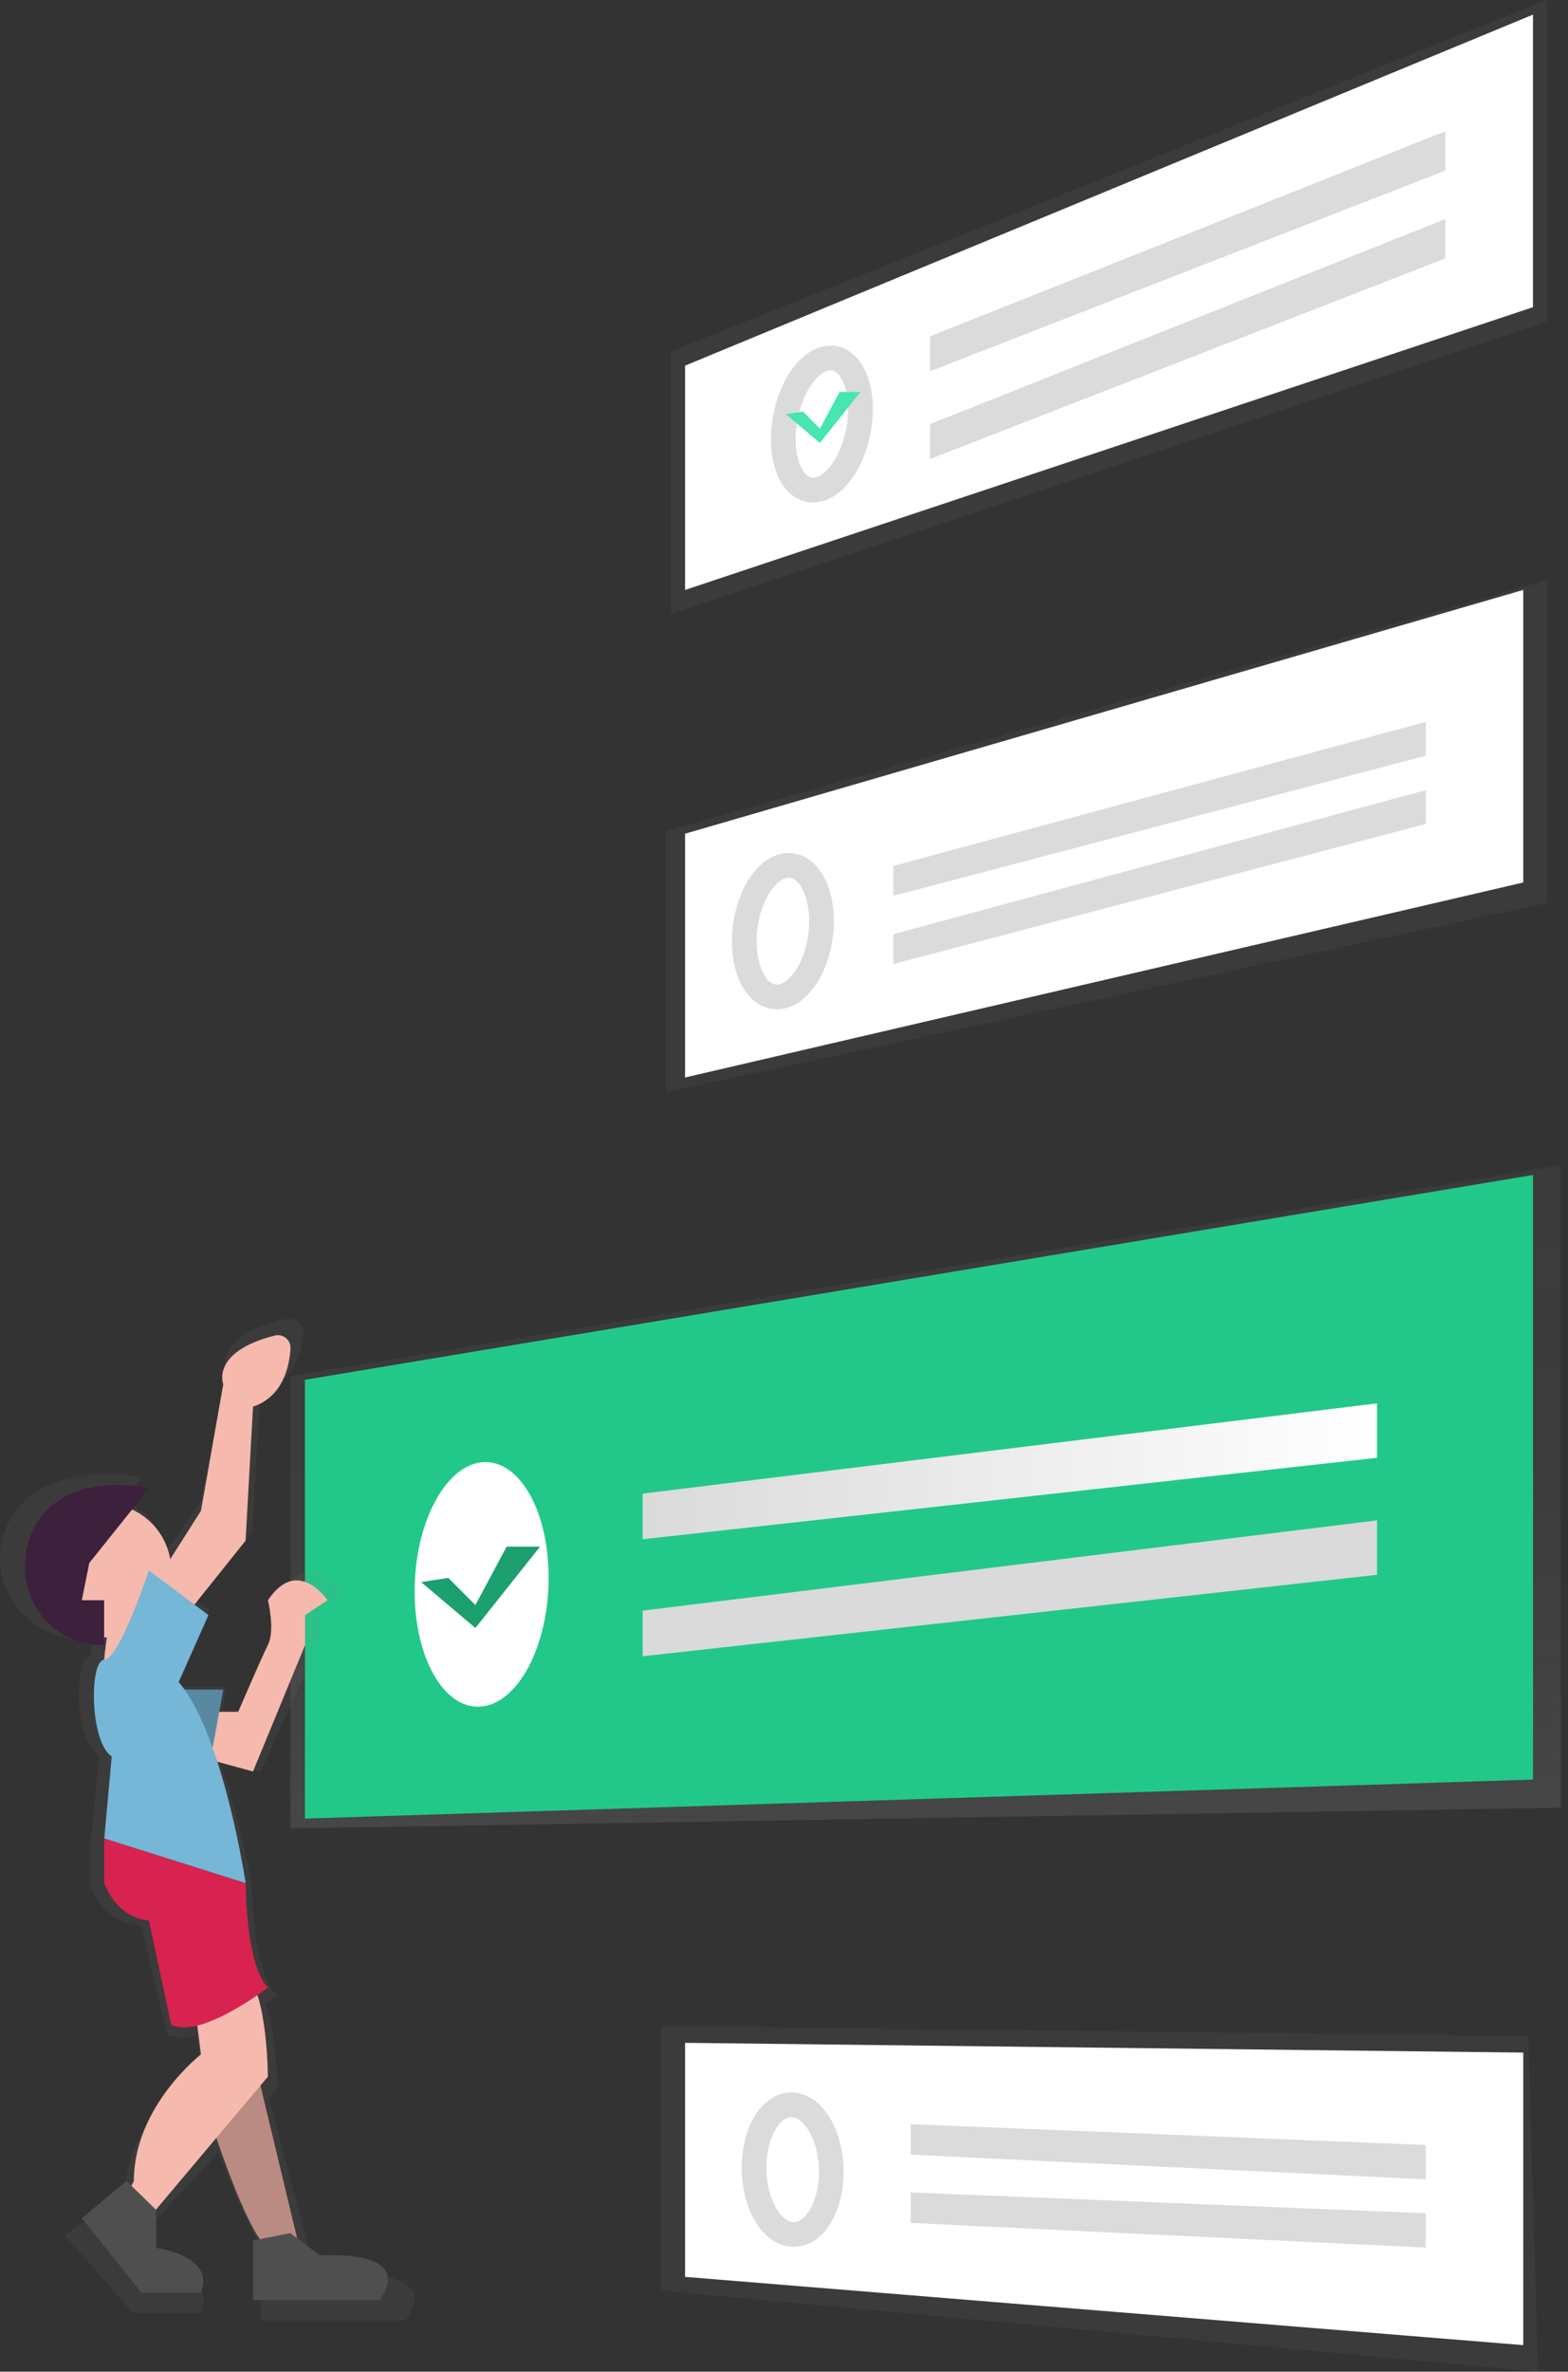 <svg width="127" height="192" viewBox="0 0 127 192" fill="none" xmlns="http://www.w3.org/2000/svg">
<rect x="0" y="0" width="127" height="192" fill="#333333" stroke="none"/>
<path d="M126.411 94.328L23.517 111.411V148.017L126.411 146.341V94.328Z" fill="url(#paint0_linear)"/>
<path d="M24.7 111.7L124.164 95.123V144.065L24.7 147.222V111.7Z" fill="#22C88A"/>
<path d="M125.319 46.968L53.91 67.296V88.412L125.319 73.099V46.968Z" fill="url(#paint1_linear)"/>
<path d="M123.375 47.758L55.487 67.493V87.228L123.375 71.441V47.758Z" fill="white"/>
<path d="M66.538 74.562C66.538 77.496 65.117 80.222 63.38 80.647C61.644 81.072 60.283 79.08 60.283 76.196C60.283 73.311 61.662 70.601 63.38 70.127C65.099 69.653 66.538 71.629 66.538 74.562Z" stroke="#DBDBDB" stroke-width="2" stroke-miterlimit="10"/>
<path d="M115.482 61.178L72.36 72.521V70.1L115.482 58.437V61.178Z" fill="#DBDBDB"/>
<path d="M115.482 66.703L72.36 78.046V75.625L115.482 63.964V66.703Z" fill="#DBDBDB"/>
<path d="M44.435 127.705C44.435 122.144 41.936 117.977 38.91 118.391C35.945 118.798 33.584 123.466 33.584 128.826C33.584 134.185 35.945 138.365 38.91 138.159C41.947 137.949 44.435 133.268 44.435 127.705Z" fill="white"/>
<path d="M111.535 118.015L52.055 124.61V120.915L111.535 113.607V118.015Z" fill="url(#paint2_linear)"/>
<path d="M111.535 127.487L52.055 134.082V130.388L111.535 123.079V127.487Z" fill="url(#paint3_linear)"/>
<path d="M123.784 164.843L53.514 164.017V185.428L124.574 192L123.784 164.843Z" fill="url(#paint4_linear)"/>
<path d="M123.375 166.167L55.487 165.377V184.324L123.375 189.849V166.167Z" fill="white"/>
<path d="M67.328 175.808C67.328 178.735 65.907 181.008 64.17 180.887C62.434 180.766 61.075 178.35 61.075 175.476C61.075 172.603 62.454 170.33 64.172 170.394C65.891 170.459 67.328 172.881 67.328 175.808Z" stroke="#DBDBDB" stroke-width="2" stroke-miterlimit="10"/>
<path d="M115.482 176.43L73.763 174.431V171.961L115.482 173.646V176.43Z" fill="#DBDBDB"/>
<path d="M115.482 181.955L73.763 179.956V177.486L115.482 179.171V181.955Z" fill="#DBDBDB"/>
<path d="M125.319 0L54.304 28.458V49.732L125.319 26.05V0Z" fill="url(#paint5_linear)"/>
<path d="M124.164 1.184L55.487 29.601V47.758L124.164 24.866V1.184Z" fill="white"/>
<path d="M69.695 33.119C69.695 36.028 68.274 38.906 66.538 39.548C64.801 40.19 63.441 38.384 63.441 35.536C63.441 32.687 64.819 29.823 66.538 29.129C68.256 28.435 69.695 30.21 69.695 33.119Z" stroke="#DBDBDB" stroke-width="2" stroke-miterlimit="10"/>
<path d="M117.06 13.814L75.332 30.055V27.227L117.06 10.629V13.814Z" fill="#DBDBDB"/>
<path d="M117.06 20.919L75.332 37.158V34.332L117.06 17.734V20.919Z" fill="#DBDBDB"/>
<path d="M27.29 184.09L25.175 182.648L21.787 169.815L22.472 169.074C22.472 169.074 22.472 164.934 21.507 162.202C22.105 161.824 22.478 161.566 22.478 161.566C20.415 159.689 20.415 152.808 20.415 152.808C20.415 152.808 19.54 147.509 17.792 142.601L21.102 143.423L25.918 132.787V130.28L27.981 129.029C27.981 129.029 25.229 125.274 22.476 129.029C22.476 129.029 23.163 131.531 22.476 132.784C21.789 134.037 19.724 138.415 19.724 138.415H17.971L18.347 136.537H14.751C14.577 136.313 14.4 136.105 14.219 135.91L16.971 130.28L15.682 129.401L20.413 124.03L21.1 112.768C23.834 111.94 24.456 109.462 24.564 107.885C24.613 107.164 23.866 106.616 23.096 106.795C17.157 108.18 18.35 110.89 18.35 110.89L16.282 121.51L13.438 125.585C13.093 123.721 11.746 122.173 9.913 121.408L11.466 119.642C11.466 119.642 7.955 118.789 4.619 119.944C-1.546 122.074 -1.533 130.238 4.619 132.379C5.487 132.699 6.412 132.836 7.335 132.782V132.156C7.423 132.156 7.508 132.156 7.593 132.144C7.488 132.726 7.389 133.384 7.338 134.033C5.961 134.033 5.961 140.916 8.025 142.167L7.338 149.051V152.806C8.714 155.938 11.466 155.938 11.466 155.938L13.527 164.699C14.181 164.997 15.031 164.975 15.944 164.769L16.277 167.201C16.277 167.201 10.086 171.58 10.086 177.837L9.862 178.247L9.399 177.837L5.27 180.97L10.775 187.236H16.28C17.656 184.103 12.151 183.481 12.151 183.481L12.124 180.265L17.703 174.241C18.649 176.759 20.337 180.943 21.731 182.745L21.102 182.859V187.865H32.794C36.234 183.463 27.29 184.09 27.29 184.09Z" fill="url(#paint6_linear)"/>
<path d="M9.009 130.782C9.009 130.782 7.644 136.515 9.009 137.334L13.104 134.872L10.374 129.685L9.009 130.782Z" fill="#F6B9AD"/>
<path d="M24.11 181.384L20.493 166.315L16.884 171.135C16.884 171.135 19.898 180.78 21.706 181.984L24.11 181.384Z" fill="#B98B82"/>
<path d="M26.522 129.546C26.522 129.546 24.112 125.93 21.7 129.546C21.7 129.546 22.302 131.956 21.7 133.163C21.098 134.369 19.29 138.587 19.29 138.587H13.863V141.601L20.493 143.409L24.716 133.163V130.75L26.522 129.546Z" fill="#F6B9AD"/>
<path d="M18.083 136.779L16.877 143.409L12.055 142.203V136.779H18.083Z" fill="#5989A1"/>
<path d="M8.439 132.558C11.434 132.558 13.863 130.13 13.863 127.134C13.863 124.138 11.434 121.71 8.439 121.71C5.443 121.71 3.014 124.138 3.014 127.134C3.014 130.13 5.443 132.558 8.439 132.558Z" fill="#F6B9AD"/>
<path d="M7.233 126.532L12.055 120.503C12.055 120.503 8.978 119.682 6.055 120.794C0.656 122.846 0.665 130.701 6.055 132.773C6.809 133.08 7.622 133.213 8.434 133.162V129.546H6.626L7.233 126.532Z" fill="#3D213C"/>
<path d="M20.493 113.873L19.892 124.722L15.069 130.75L12.055 128.942L16.275 122.312L18.083 112.065C18.083 112.065 17.038 109.453 22.243 108.12C22.4 108.079 22.564 108.075 22.722 108.109C22.88 108.144 23.028 108.215 23.154 108.317C23.279 108.42 23.379 108.55 23.444 108.698C23.509 108.846 23.539 109.008 23.53 109.169C23.434 110.689 22.89 113.074 20.493 113.873Z" fill="#F6B9AD"/>
<path d="M15.671 161.493L16.273 166.315C16.273 166.315 10.842 170.533 10.842 176.559L10.24 177.766L12.048 179.574L21.693 168.121C21.693 168.121 21.693 161.49 19.885 159.682L15.671 161.493Z" fill="#F6B9AD"/>
<path d="M12.632 178.889L12.657 181.986C12.657 181.986 17.479 182.588 16.273 185.602H11.453L6.63 179.574L10.247 176.559L12.632 178.889Z" fill="#4F4F4F"/>
<path d="M23.508 180.78L25.918 182.588C25.918 182.588 33.75 181.986 30.74 186.204H20.494V181.384L23.508 180.78Z" fill="#4F4F4F"/>
<path d="M21.7 160.895C21.7 160.895 16.275 165.115 13.867 163.909L12.059 155.471C12.059 155.471 9.649 155.471 8.443 152.456V148.833L19.896 152.45C19.896 152.45 19.892 159.08 21.7 160.895Z" fill="#D82250"/>
<path d="M16.884 130.75L12.062 127.134C12.062 127.134 9.651 134.366 8.445 134.366C7.239 134.366 7.239 140.997 9.047 142.199L8.445 148.829L19.898 152.445C19.898 152.445 18.09 140.391 14.474 136.17L16.884 130.75Z" fill="#76B6D7"/>
<path d="M63.653 33.531L65.031 33.32L66.41 34.697L67.999 31.729H69.695L66.41 35.862L63.653 33.531Z" fill="#47E6B1"/>
<path d="M34.115 128.078L36.31 127.74L38.505 129.936L41.036 125.209H43.737L38.505 131.793L34.115 128.078Z" fill="#22C88A"/>
<path opacity="0.2" d="M34.115 128.078L36.31 127.74L38.505 129.936L41.036 125.209H43.737L38.505 131.793L34.115 128.078Z" fill="black"/>
<defs>
<linearGradient id="paint0_linear" x1="74.965" y1="148.017" x2="74.965" y2="94.328" gradientUnits="userSpaceOnUse">
<stop stop-color="#808080" stop-opacity="0.25"/>
<stop offset="0.54" stop-color="#808080" stop-opacity="0.12"/>
<stop offset="1" stop-color="#808080" stop-opacity="0.1"/>
</linearGradient>
<linearGradient id="paint1_linear" x1="28650.5" y1="16420.8" x2="28650.5" y2="8745.51" gradientUnits="userSpaceOnUse">
<stop stop-color="#808080" stop-opacity="0.25"/>
<stop offset="0.54" stop-color="#808080" stop-opacity="0.12"/>
<stop offset="1" stop-color="#808080" stop-opacity="0.1"/>
</linearGradient>
<linearGradient id="paint2_linear" x1="52.055" y1="119.107" x2="111.535" y2="119.107" gradientUnits="userSpaceOnUse">
<stop stop-color="#DADADA"/>
<stop offset="1" stop-color="white"/>
</linearGradient>
<linearGradient id="paint3_linear" x1="13888.2" y1="6445.34" x2="29697.9" y2="6445.34" gradientUnits="userSpaceOnUse">
<stop stop-color="#DADADA"/>
<stop offset="1" stop-color="white"/>
</linearGradient>
<linearGradient id="paint4_linear" x1="28329.8" y1="24173.6" x2="28329.8" y2="20674.3" gradientUnits="userSpaceOnUse">
<stop stop-color="#808080" stop-opacity="0.25"/>
<stop offset="0.54" stop-color="#808080" stop-opacity="0.12"/>
<stop offset="1" stop-color="#808080" stop-opacity="0.1"/>
</linearGradient>
<linearGradient id="paint5_linear" x1="28556.3" y1="11052.4" x2="28556.3" y2="0" gradientUnits="userSpaceOnUse">
<stop stop-color="#808080" stop-opacity="0.25"/>
<stop offset="0.54" stop-color="#808080" stop-opacity="0.12"/>
<stop offset="1" stop-color="#808080" stop-opacity="0.1"/>
</linearGradient>
<linearGradient id="paint6_linear" x1="13183.5" y1="69890.1" x2="13183.5" y2="40501.3" gradientUnits="userSpaceOnUse">
<stop stop-color="#808080" stop-opacity="0.25"/>
<stop offset="0.54" stop-color="#808080" stop-opacity="0.12"/>
<stop offset="1" stop-color="#808080" stop-opacity="0.1"/>
</linearGradient>
</defs>
</svg>
